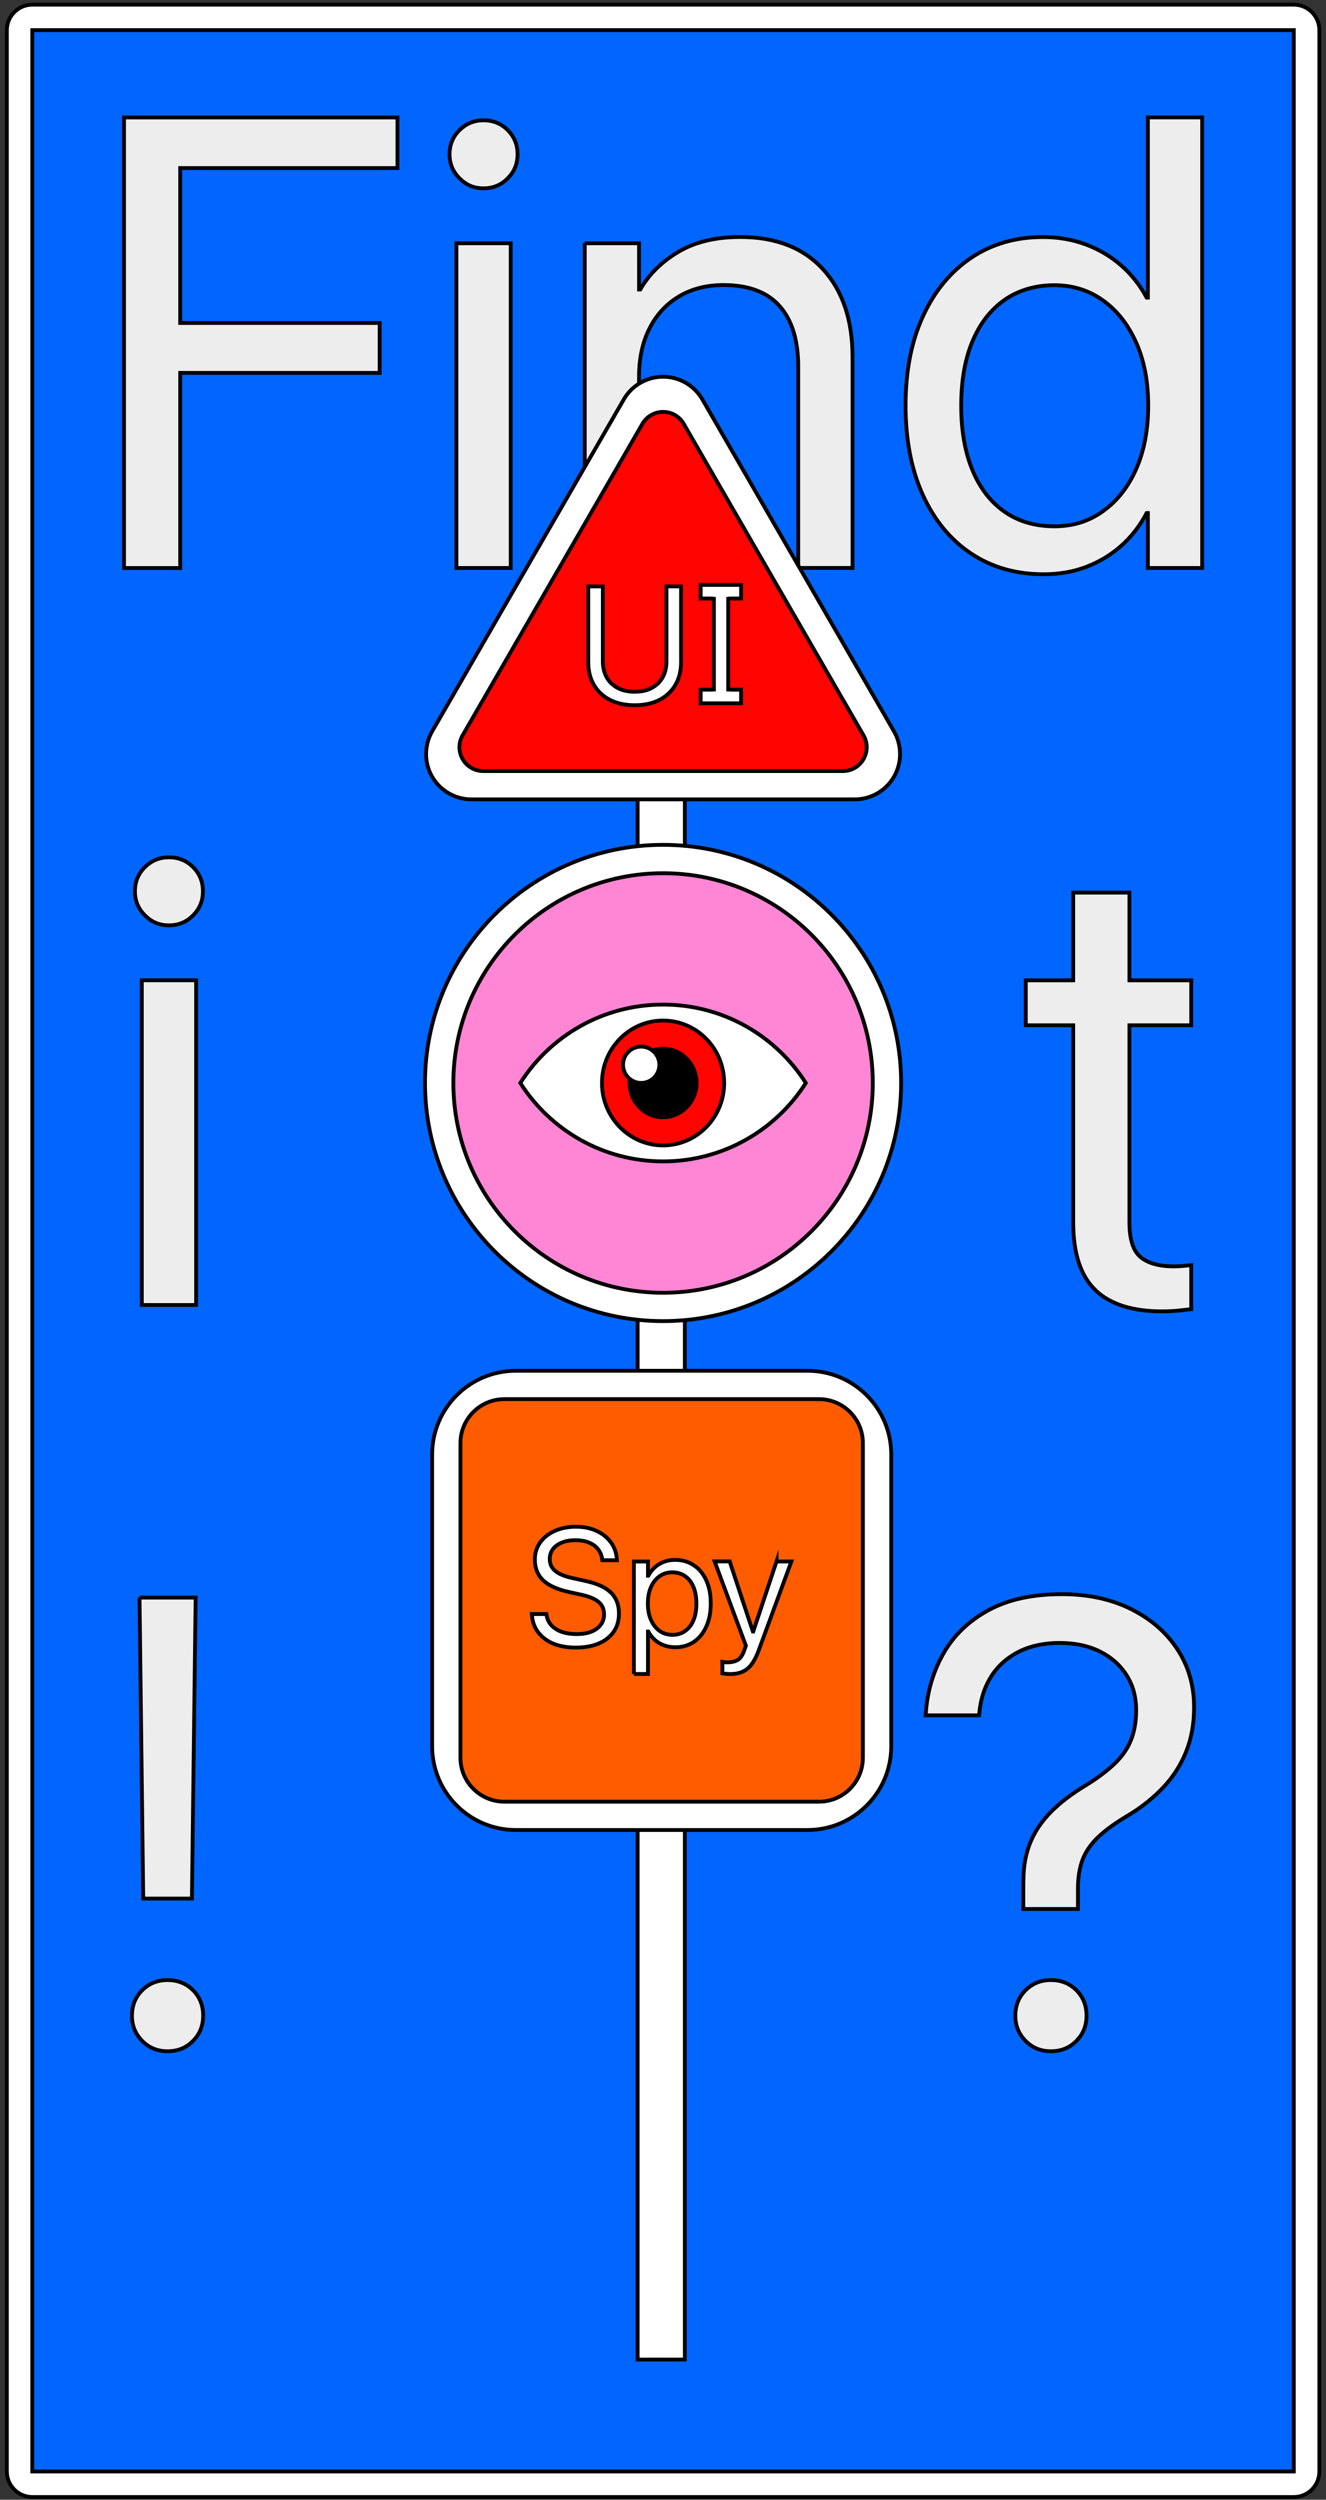 <svg width="260" height="490" viewBox="0 0 260 490" fill="none" xmlns="http://www.w3.org/2000/svg">
<rect x="0" y="0" width="260" height="490" fill="#333333" stroke="none"/>
<path d="M258.694 484.467L258.694 5.917C258.694 3.155 256.455 0.917 253.694 0.917L6.344 0.917C3.582 0.917 1.344 3.155 1.344 5.917L1.344 484.467C1.344 487.228 3.582 489.467 6.344 489.467H253.694C256.455 489.467 258.694 487.228 258.694 484.467Z" fill="white" stroke="black" stroke-width="0.75"/>
<path d="M253.683 5.906H6.333V484.456H253.683V5.906Z" fill="#0066FF" stroke="black" stroke-width="0.75"/>
<path d="M24.314 23.027H77.933V32.947H35.334V63.307H74.444V73.097H35.334V111.347H24.314V23.027V23.027Z" fill="#EDEDED" stroke="black" stroke-width="0.75"/>
<path d="M90.104 34.957C88.794 33.647 88.144 32.077 88.144 30.247C88.144 28.417 88.794 26.787 90.104 25.507C91.414 24.217 92.984 23.577 94.814 23.577C96.644 23.577 98.274 24.217 99.554 25.507C100.844 26.797 101.484 28.377 101.484 30.247C101.484 32.117 100.844 33.657 99.554 34.957C98.264 36.267 96.684 36.917 94.814 36.917C92.944 36.917 91.404 36.267 90.104 34.957ZM89.494 47.687H100.144V111.337H89.494V47.687Z" fill="#EDEDED" stroke="black" stroke-width="0.75"/>
<path d="M114.654 47.687H125.304V56.747H125.544C127.254 53.767 129.744 51.306 133.014 49.367C136.274 47.426 140.314 46.456 145.134 46.456C152.114 46.456 157.524 48.566 161.384 52.786C165.244 57.007 167.164 62.757 167.164 70.016V111.327H156.514V71.906C156.514 66.727 155.304 62.757 152.874 60.007C150.444 57.257 146.784 55.877 141.884 55.877C138.534 55.877 135.624 56.617 133.134 58.106C130.644 59.596 128.714 61.687 127.354 64.376C125.984 67.067 125.304 70.237 125.304 73.867V111.327H114.654V47.676V47.687Z" fill="#EDEDED" stroke="black" stroke-width="0.75"/>
<path d="M190.393 108.497C186.333 105.787 183.183 101.947 180.933 96.987C178.693 92.027 177.563 86.207 177.563 79.517V79.457C177.563 72.767 178.693 66.947 180.963 62.017C183.223 57.077 186.383 53.257 190.423 50.537C194.463 47.827 199.133 46.467 204.443 46.467C207.463 46.467 210.263 46.947 212.863 47.907C215.453 48.867 217.773 50.237 219.813 52.007C221.853 53.777 223.523 55.897 224.833 58.337H225.073V23.017H235.723V111.337H225.073V100.567H224.833C223.523 103.057 221.873 105.187 219.873 106.967C217.873 108.737 215.603 110.117 213.053 111.097C210.503 112.077 207.693 112.567 204.633 112.567C199.203 112.567 194.463 111.207 190.403 108.497H190.393ZM216.253 100.207C219.023 98.247 221.203 95.497 222.773 91.947C224.343 88.397 225.133 84.257 225.133 79.527V79.467C225.133 74.737 224.333 70.607 222.743 67.077C221.153 63.547 218.983 60.807 216.223 58.847C213.473 56.887 210.293 55.907 206.703 55.907C203.113 55.907 199.703 56.867 196.973 58.787C194.243 60.707 192.133 63.417 190.673 66.927C189.203 70.437 188.473 74.617 188.473 79.477V79.537C188.473 84.397 189.203 88.597 190.673 92.147C192.143 95.697 194.243 98.417 196.973 100.317C199.703 102.217 202.953 103.167 206.703 103.167C210.453 103.167 213.473 102.187 216.253 100.227V100.207Z" fill="#EDEDED" stroke="black" stroke-width="0.75"/>
<path d="M28.414 179.426C27.104 178.116 26.454 176.546 26.454 174.716C26.454 172.886 27.104 171.256 28.414 169.976C29.724 168.686 31.294 168.046 33.124 168.046C34.954 168.046 36.584 168.686 37.864 169.976C39.154 171.266 39.794 172.846 39.794 174.716C39.794 176.586 39.154 178.126 37.864 179.426C36.574 180.736 34.994 181.386 33.124 181.386C31.254 181.386 29.714 180.736 28.414 179.426ZM27.804 192.156H38.454V255.806H27.804V192.156Z" fill="#EDEDED" stroke="black" stroke-width="0.75"/>
<path d="M214.784 252.876C211.884 250.106 210.434 245.676 210.434 239.596V200.976H201.134V192.166H210.434V174.966H221.454V192.166H233.574V200.976H221.454V239.536C221.454 242.926 222.184 245.216 223.654 246.426C225.124 247.626 227.284 248.236 230.144 248.236C230.794 248.236 231.414 248.206 232.014 248.146C232.604 248.086 233.124 248.036 233.574 247.996V256.626C232.924 256.706 232.074 256.796 231.034 256.906C229.994 257.006 228.944 257.056 227.884 257.056C222.044 257.056 217.684 255.666 214.784 252.896V252.876Z" fill="#EDEDED" stroke="black" stroke-width="0.75"/>
<path d="M27.893 400.067C26.544 398.717 25.873 397.067 25.873 395.107C25.873 393.147 26.544 391.447 27.893 390.117C29.244 388.787 30.893 388.127 32.853 388.127C34.813 388.127 36.514 388.787 37.843 390.117C39.173 391.447 39.834 393.107 39.834 395.107C39.834 397.107 39.173 398.717 37.843 400.067C36.514 401.417 34.853 402.087 32.853 402.087C30.854 402.087 29.244 401.417 27.893 400.067ZM27.343 313.157H38.364L37.633 372.157H28.084L27.354 313.157H27.343Z" fill="#EDEDED" stroke="black" stroke-width="0.75"/>
<path d="M200.673 368.547C200.673 365.857 201.113 363.417 201.993 361.237C202.873 359.057 204.213 357.047 206.033 355.207C207.843 353.367 210.143 351.617 212.923 349.947C215.293 348.477 217.193 347.037 218.643 345.627C220.093 344.217 221.143 342.677 221.793 341.007C222.443 339.337 222.773 337.417 222.773 335.257V335.197C222.773 332.627 222.153 330.357 220.903 328.377C219.653 326.397 217.913 324.847 215.673 323.727C213.433 322.607 210.793 322.047 207.773 322.047C204.753 322.047 202.053 322.617 199.783 323.757C197.523 324.897 195.733 326.477 194.423 328.497C193.113 330.517 192.323 332.897 192.033 335.627L191.973 336.237H181.503L181.563 335.437C181.893 331.277 183.063 327.447 185.083 323.957C187.103 320.467 190.033 317.687 193.863 315.607C197.693 313.527 202.473 312.487 208.183 312.487C213.323 312.487 217.843 313.457 221.743 315.397C225.643 317.337 228.683 319.967 230.863 323.297C233.043 326.627 234.133 330.407 234.133 334.647V334.707C234.133 337.887 233.613 340.777 232.573 343.367C231.533 345.957 230.053 348.277 228.133 350.317C226.213 352.357 223.953 354.177 221.343 355.767C218.773 357.277 216.763 358.727 215.313 360.117C213.863 361.507 212.843 362.997 212.253 364.587C211.663 366.177 211.363 368.057 211.363 370.217V374.197H200.653V368.567L200.673 368.547ZM201.103 400.067C199.753 398.717 199.083 397.067 199.083 395.107C199.083 393.147 199.753 391.447 201.103 390.117C202.453 388.787 204.103 388.127 206.063 388.127C208.023 388.127 209.723 388.787 211.053 390.117C212.383 391.447 213.043 393.107 213.043 395.107C213.043 397.107 212.383 398.717 211.053 400.067C209.723 401.417 208.063 402.087 206.063 402.087C204.063 402.087 202.453 401.417 201.103 400.067Z" fill="#EDEDED" stroke="black" stroke-width="0.75"/>
<path d="M134.283 92.666H125.023V462.517H134.283V92.666Z" fill="white" stroke="black" stroke-width="0.75" stroke-miterlimit="10"/>
<path d="M130.013 258.966C155.794 258.966 176.693 238.067 176.693 212.286C176.693 186.506 155.794 165.606 130.013 165.606C104.233 165.606 83.334 186.506 83.334 212.286C83.334 238.067 104.233 258.966 130.013 258.966Z" fill="white" stroke="black" stroke-width="0.75" stroke-miterlimit="10"/>
<path d="M130.014 253.406C152.723 253.406 171.134 234.996 171.134 212.286C171.134 189.577 152.723 171.167 130.014 171.167C107.304 171.167 88.894 189.577 88.894 212.286C88.894 234.996 107.304 253.406 130.014 253.406Z" fill="#FF85D5" stroke="black" stroke-width="0.75" stroke-miterlimit="10"/>
<path d="M92.434 156.696C89.274 156.696 86.324 154.996 84.734 152.256C83.154 149.516 83.154 146.106 84.734 143.366L122.314 78.286C123.894 75.546 126.844 73.846 130.014 73.846C133.184 73.846 136.124 75.546 137.714 78.286L175.294 143.366C176.874 146.106 176.874 149.516 175.294 152.256C173.714 154.996 170.764 156.696 167.594 156.696H92.444H92.434Z" fill="white" stroke="black" stroke-width="0.75" stroke-miterlimit="10"/>
<path d="M125.964 83.076L90.714 144.136C88.914 147.246 91.164 151.146 94.764 151.146H165.264C168.864 151.146 171.104 147.256 169.314 144.136L134.064 83.076C132.264 79.966 127.774 79.966 125.974 83.076H125.964Z" fill="#FF0400" stroke="black" stroke-width="0.75" stroke-miterlimit="10"/>
<path d="M174.753 342.297V285.117C174.753 276.048 167.402 268.697 158.333 268.697H101.153C92.085 268.697 84.733 276.048 84.733 285.117V342.297C84.733 351.365 92.085 358.717 101.153 358.717H158.333C167.402 358.717 174.753 351.365 174.753 342.297Z" fill="white" stroke="black" stroke-width="0.75" stroke-miterlimit="10"/>
<path d="M160.573 274.257H98.903C94.143 274.257 90.283 278.116 90.283 282.877V344.547C90.283 349.307 94.143 353.167 98.903 353.167H160.573C165.334 353.167 169.193 349.307 169.193 344.547V282.877C169.193 278.116 165.334 274.257 160.573 274.257Z" fill="#FF5C00" stroke="black" stroke-width="0.75" stroke-miterlimit="10"/>
<path d="M124.464 138.237C126.354 138.237 127.984 137.887 129.334 137.177C130.684 136.467 131.724 135.487 132.444 134.227C133.174 132.957 133.544 131.487 133.544 129.827V114.947H130.684V129.627C130.684 130.797 130.444 131.837 129.954 132.737C129.464 133.627 128.754 134.327 127.824 134.837C126.904 135.347 125.784 135.597 124.454 135.597C123.124 135.597 122.004 135.347 121.074 134.837C120.144 134.327 119.424 133.627 118.934 132.737C118.444 131.837 118.204 130.797 118.204 129.627V114.947H115.344V129.827C115.344 131.487 115.714 132.957 116.444 134.227C117.174 135.487 118.214 136.467 119.574 137.177C120.944 137.887 122.574 138.237 124.464 138.237Z" fill="white" stroke="black" stroke-width="0.75" stroke-miterlimit="10"/>
<path d="M143.594 117.316C143.184 117.316 142.914 117.326 142.784 117.346V135.166L143.594 135.196H145.314V137.866H137.384V135.196H139.174L139.984 135.166V117.346C139.854 117.326 139.584 117.316 139.174 117.316H137.384V114.646H145.314V117.316H143.594Z" fill="white" stroke="black" stroke-width="0.75" stroke-miterlimit="10"/>
<path d="M112.903 322.956C114.653 322.956 116.153 322.686 117.413 322.146C118.683 321.606 119.653 320.836 120.333 319.846C121.023 318.856 121.363 317.676 121.363 316.326V316.306C121.363 315.146 121.133 314.146 120.663 313.326C120.203 312.486 119.493 311.796 118.503 311.226C117.533 310.666 116.263 310.216 114.693 309.876L112.153 309.316C110.663 308.986 109.563 308.526 108.853 307.916C108.143 307.316 107.793 306.546 107.793 305.616V305.596C107.793 304.856 108.003 304.206 108.413 303.656C108.833 303.106 109.433 302.676 110.193 302.366C110.953 302.056 111.843 301.906 112.863 301.906C113.883 301.906 114.693 302.056 115.423 302.346C116.163 302.646 116.763 303.066 117.213 303.616C117.673 304.166 117.953 304.836 118.073 305.616L118.103 305.836H120.963L120.943 305.596C120.863 304.346 120.463 303.246 119.753 302.296C119.053 301.346 118.113 300.606 116.943 300.076C115.773 299.536 114.433 299.266 112.943 299.266C111.373 299.266 109.983 299.546 108.763 300.096C107.553 300.636 106.613 301.386 105.923 302.346C105.233 303.296 104.883 304.406 104.873 305.666V305.686C104.873 307.356 105.403 308.716 106.473 309.746C107.553 310.776 109.213 311.536 111.443 312.036L113.983 312.596C115.563 312.946 116.693 313.426 117.393 314.026C118.093 314.626 118.443 315.436 118.443 316.436V316.456C118.443 317.236 118.223 317.926 117.773 318.506C117.343 319.086 116.723 319.536 115.913 319.856C115.113 320.166 114.153 320.316 113.053 320.316C111.953 320.316 110.983 320.166 110.133 319.876C109.293 319.566 108.623 319.136 108.113 318.586C107.603 318.026 107.293 317.366 107.173 316.606L107.143 316.386H104.283L104.303 316.606C104.403 317.906 104.813 319.036 105.543 319.986C106.283 320.936 107.283 321.676 108.523 322.196C109.783 322.706 111.233 322.956 112.893 322.956H112.903Z" fill="white" stroke="black" stroke-width="0.75" stroke-miterlimit="10"/>
<path d="M124.293 328.136H127.053V319.816H127.113C127.463 320.446 127.893 321.006 128.413 321.466C128.943 321.926 129.543 322.276 130.223 322.526C130.903 322.766 131.623 322.896 132.393 322.896C133.783 322.896 134.993 322.546 136.033 321.846C137.083 321.136 137.893 320.146 138.473 318.866C139.063 317.586 139.363 316.076 139.363 314.346V314.326C139.363 312.586 139.073 311.086 138.493 309.806C137.913 308.516 137.093 307.516 136.033 306.826C134.983 306.116 133.753 305.766 132.353 305.766C131.573 305.766 130.843 305.896 130.183 306.146C129.513 306.396 128.923 306.756 128.403 307.226C127.893 307.686 127.463 308.236 127.113 308.876H127.053V306.086H124.293V328.156V328.136ZM131.813 320.456C130.883 320.456 130.053 320.206 129.333 319.696C128.623 319.186 128.063 318.476 127.653 317.566C127.243 316.646 127.033 315.576 127.033 314.346V314.326C127.033 313.086 127.233 312.016 127.633 311.106C128.043 310.186 128.613 309.466 129.333 308.966C130.053 308.456 130.883 308.206 131.813 308.206C132.743 308.206 133.633 308.456 134.333 308.956C135.043 309.446 135.583 310.146 135.973 311.066C136.353 311.976 136.543 313.066 136.543 314.336V314.356C136.543 315.606 136.353 316.686 135.973 317.606C135.593 318.516 135.043 319.216 134.333 319.716C133.623 320.216 132.783 320.466 131.813 320.466V320.456Z" fill="white" stroke="black" stroke-width="0.75" stroke-miterlimit="10"/>
<path d="M152.264 306.066L147.694 319.816H147.624L143.074 306.066H140.124L146.254 322.596L145.924 323.536C145.594 324.466 145.164 325.086 144.634 325.396C144.114 325.706 143.414 325.856 142.534 325.856C142.364 325.856 142.204 325.846 142.044 325.826C141.894 325.806 141.764 325.786 141.644 325.766V328.016C141.824 328.046 142.044 328.076 142.314 328.096C142.594 328.126 142.864 328.146 143.124 328.146C144.114 328.146 144.964 327.986 145.644 327.666C146.334 327.346 146.924 326.856 147.404 326.186C147.894 325.516 148.334 324.666 148.724 323.616L155.174 306.076H152.264V306.066Z" fill="white" stroke="black" stroke-width="0.75" stroke-miterlimit="10"/>
<path d="M158.003 212.286C152.123 221.526 141.783 227.656 130.013 227.656C118.243 227.656 107.913 221.526 102.023 212.286C107.903 203.046 118.243 196.917 130.013 196.917C141.783 196.917 152.113 203.046 158.003 212.286Z" fill="white" stroke="black" stroke-width="0.75" stroke-miterlimit="10"/>
<path d="M141.993 212.286C141.993 219.056 136.623 224.526 130.013 224.526C123.403 224.526 118.033 219.046 118.033 212.286C118.033 205.526 123.403 200.046 130.013 200.046C136.623 200.046 141.993 205.526 141.993 212.286Z" fill="#FF0400" stroke="black" stroke-width="0.75"/>
<path d="M136.583 212.286C136.583 215.996 133.633 219.006 130.013 219.006C126.393 219.006 123.443 216.006 123.443 212.286C123.443 208.566 126.393 205.566 130.013 205.566C133.633 205.566 136.583 208.566 136.583 212.286Z" fill="black" stroke="black" stroke-width="0.75"/>
<path d="M125.724 212.276C127.69 212.276 129.284 210.682 129.284 208.716C129.284 206.75 127.69 205.156 125.724 205.156C123.757 205.156 122.164 206.75 122.164 208.716C122.164 210.682 123.757 212.276 125.724 212.276Z" fill="white" stroke="black" stroke-width="0.75"/>
</svg>
